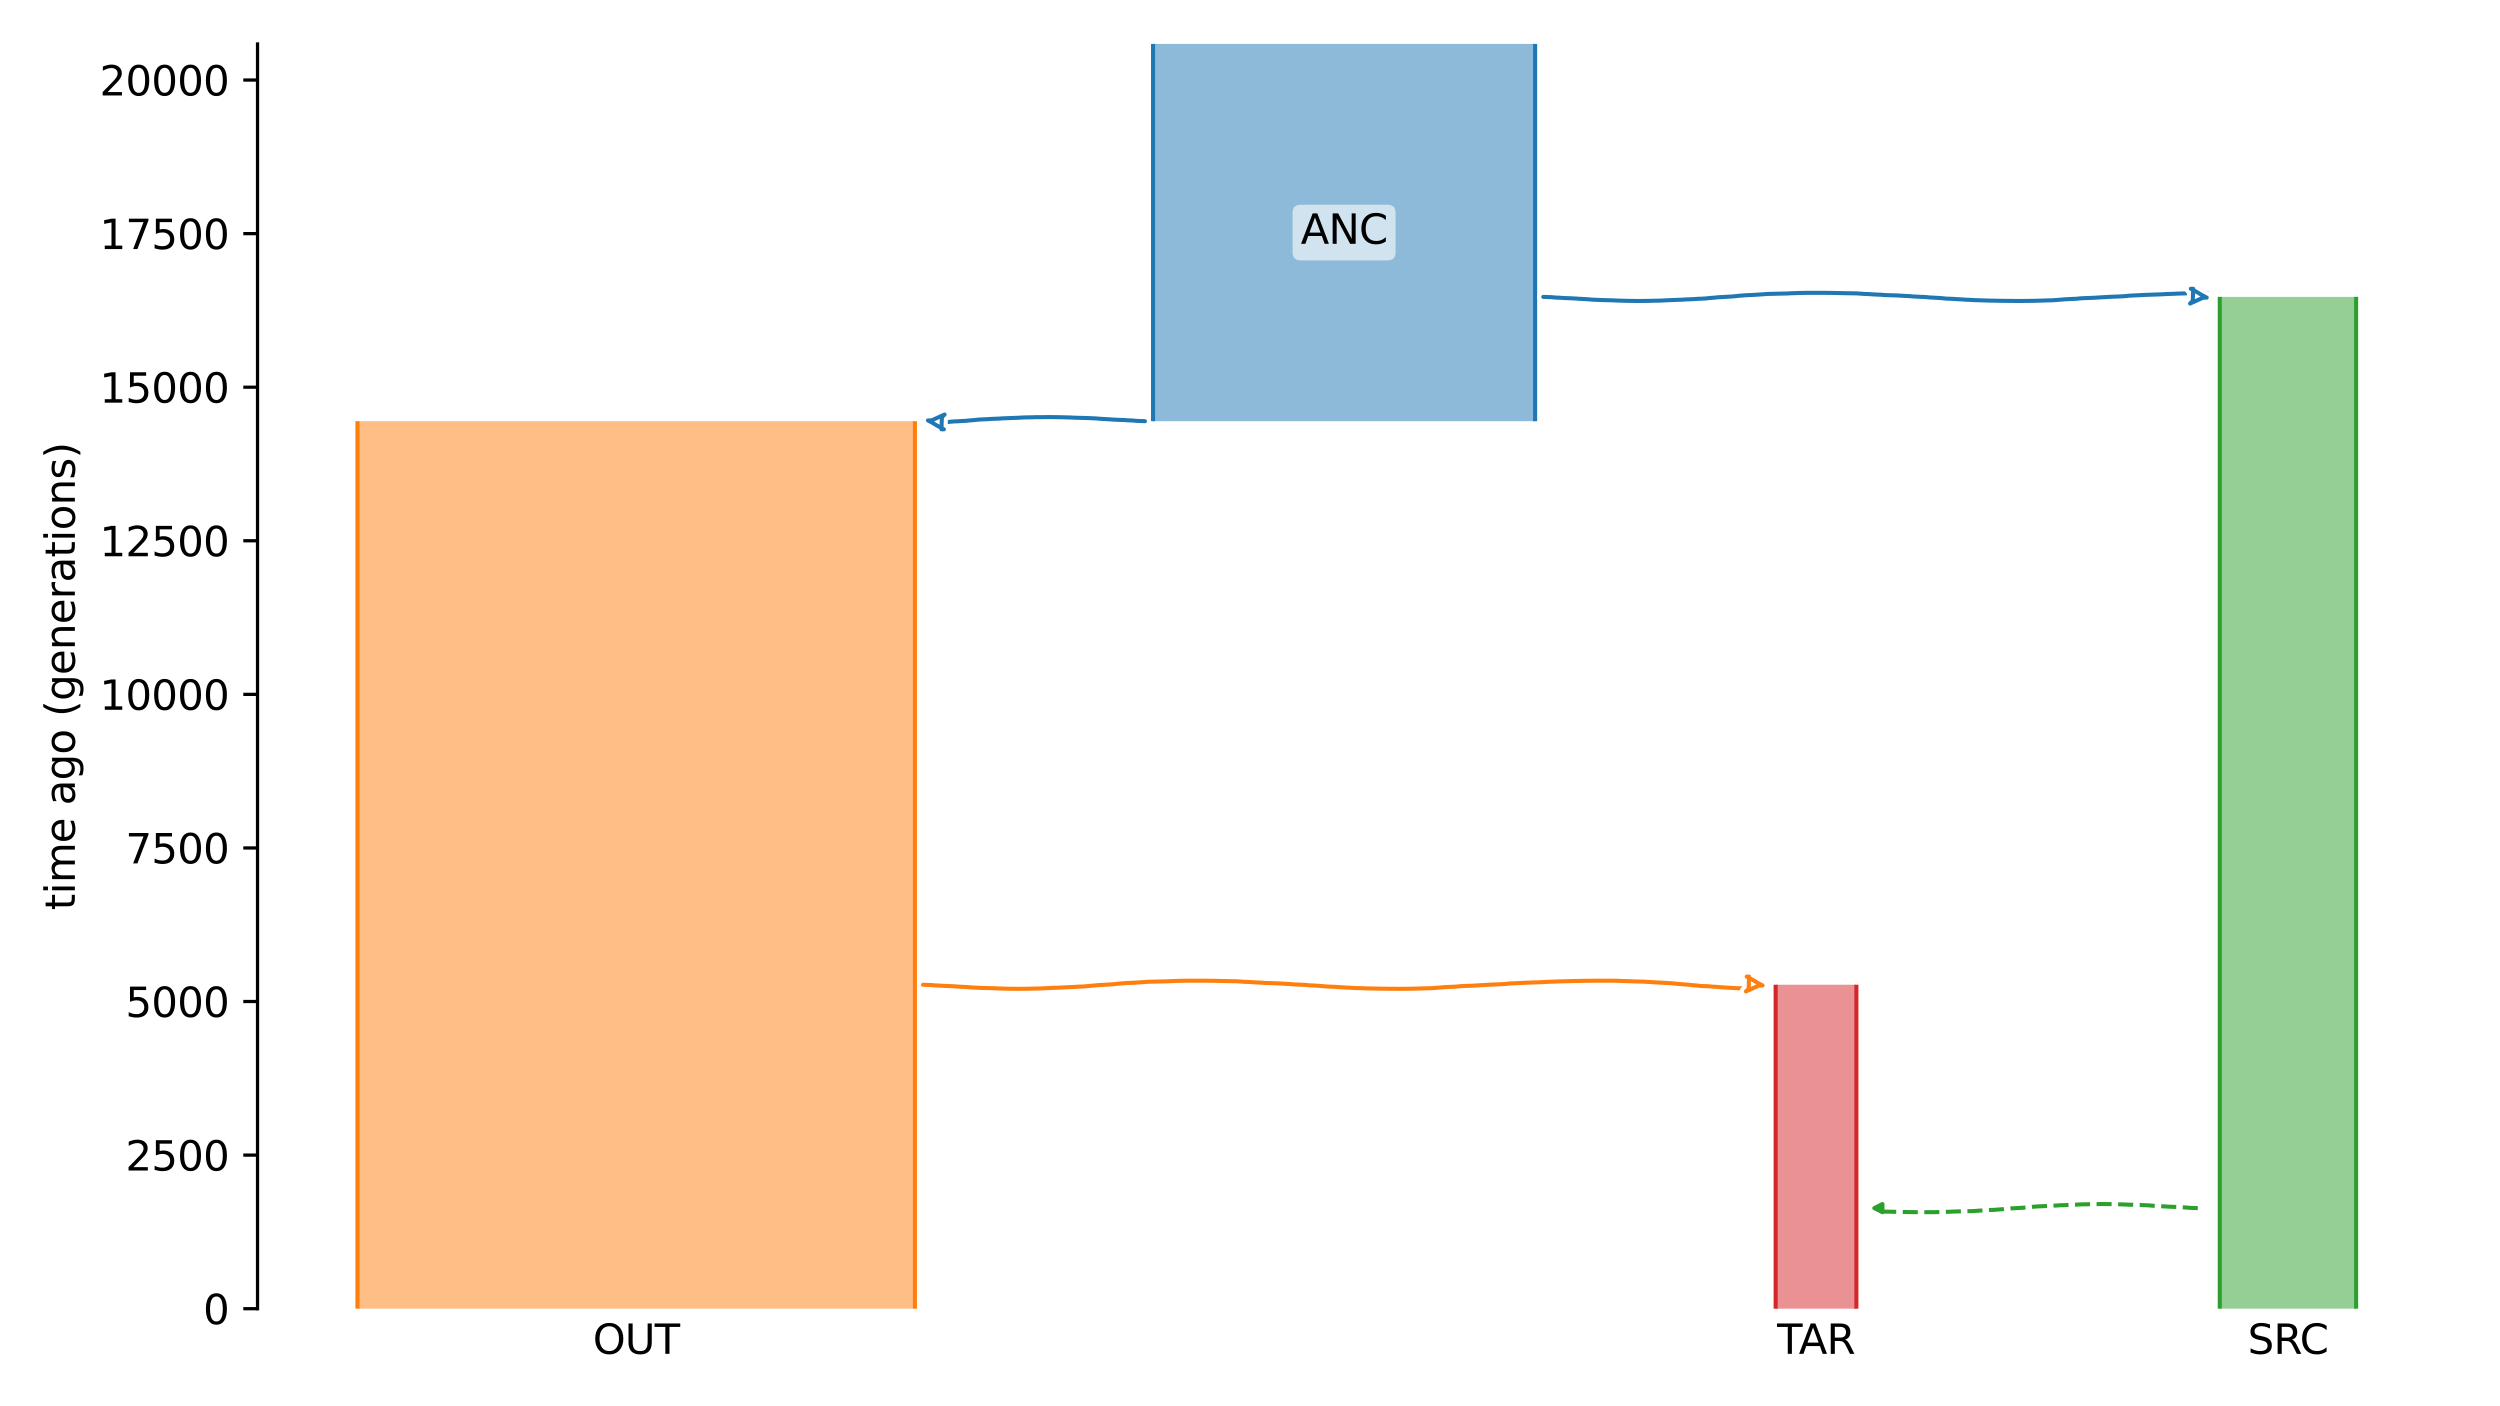 <?xml version="1.0" encoding="utf-8" standalone="no"?>
<!DOCTYPE svg PUBLIC "-//W3C//DTD SVG 1.1//EN"
  "http://www.w3.org/Graphics/SVG/1.1/DTD/svg11.dtd">
<svg xmlns:xlink="http://www.w3.org/1999/xlink" width="614.4pt" height="345.6pt" viewBox="0 0 614.4 345.6" xmlns="http://www.w3.org/2000/svg" version="1.1">
 <defs>
  <style type="text/css">*{stroke-linejoin: round; stroke-linecap: butt}</style>
 </defs>
 <g id="figure_1">
  <g id="patch_1">
   <path d="M 0 345.6 
L 614.4 345.6 
L 614.4 0 
L 0 0 
z
" style="fill: #ffffff"/>
  </g>
  <g id="axes_1">
   <g id="patch_2">
    <path d="M 63.291 321.622 
L 603.6 321.622 
L 603.6 10.8 
L 63.291 10.8 
z
" style="fill: #ffffff"/>
   </g>
   <path d="M 540.125 296.907 
L 539.125 296.876 
L 538.125 296.839 
L 537.125 296.741 
L 536.125 296.708 
L 535.125 296.635 
L 534.125 296.596 
L 533.125 296.561 
L 532.125 296.503 
L 531.125 296.433 
L 530.125 296.381 
L 529.125 296.322 
L 528.125 296.233 
L 527.125 296.187 
L 526.125 296.145 
L 525.125 296.114 
L 524.125 296.088 
L 523.125 296.067 
L 522.125 296.013 
L 521.125 295.985 
L 520.125 295.955 
L 519.125 295.93 
L 518.125 295.919 
L 517.125 295.908 
L 516.125 295.909 
L 515.125 295.918 
L 514.125 295.93 
L 513.125 295.961 
L 512.125 295.972 
L 511.125 296.002 
L 510.125 296.062 
L 509.125 296.099 
L 508.125 296.138 
L 507.125 296.181 
L 506.125 296.213 
L 505.125 296.281 
L 504.125 296.32 
L 503.125 296.363 
L 502.125 296.433 
L 501.125 296.47 
L 500.125 296.528 
L 499.125 296.639 
L 498.125 296.71 
L 497.125 296.823 
L 496.125 296.868 
L 495.125 296.93 
L 494.125 296.978 
L 493.125 297.059 
L 492.125 297.177 
L 491.125 297.248 
L 490.125 297.331 
L 489.125 297.364 
L 488.125 297.415 
L 487.125 297.484 
L 486.125 297.55 
L 485.125 297.627 
L 484.125 297.654 
L 483.125 297.681 
L 482.125 297.703 
L 481.125 297.723 
L 480.125 297.749 
L 479.125 297.799 
L 478.125 297.834 
L 477.125 297.87 
L 476.125 297.885 
L 475.125 297.901 
L 474.125 297.904 
L 473.125 297.907 
L 472.125 297.906 
L 471.125 297.904 
L 470.125 297.891 
L 469.125 297.883 
L 468.125 297.861 
L 467.125 297.838 
L 466.125 297.821 
L 465.125 297.803 
L 464.125 297.782 
L 463.125 297.766 
L 461.629 297.703 
" clip-path="url(#p45672bb318)" style="fill: none; stroke-dasharray: 3.7,1.6; stroke-dashoffset: 0; stroke: #2ca02c"/>
   <g id="patch_3">
    <path d="M 283.374 10.8 
L 283.374 103.507 
M 377.271 10.8 
L 377.271 103.507 
" clip-path="url(#p45672bb318)" style="fill: none; stroke: #ffffff; stroke-width: 3; stroke-linejoin: miter"/>
    <path d="M 283.374 10.8 
L 283.374 103.507 
M 377.271 10.8 
L 377.271 103.507 
" clip-path="url(#p45672bb318)" style="fill: none; stroke: #1f77b4; stroke-linejoin: miter"/>
    <g id="PolyCollection_1">
     <path d="M 377.271 10.8 
L 283.374 10.8 
L 283.374 103.507 
L 377.271 103.507 
L 377.271 103.507 
L 377.271 10.8 
z
" clip-path="url(#p45672bb318)" style="fill: #1f77b4; fill-opacity: 0.5"/>
    </g>
    <g id="patch_4">
     <path d="M 87.85 103.507 
L 87.85 321.622 
M 224.851 103.507 
L 224.851 321.622 
" clip-path="url(#p45672bb318)" style="fill: none; stroke: #ffffff; stroke-width: 3; stroke-linejoin: miter"/>
     <path d="M 87.85 103.507 
L 87.85 321.622 
M 224.851 103.507 
L 224.851 321.622 
" clip-path="url(#p45672bb318)" style="fill: none; stroke: #ff7f0e; stroke-linejoin: miter"/>
     <g id="PolyCollection_2">
      <path d="M 224.851 103.507 
L 87.85 103.507 
L 87.85 321.622 
L 224.851 321.622 
L 224.851 321.622 
L 224.851 103.507 
z
" clip-path="url(#p45672bb318)" style="fill: #ff7f0e; fill-opacity: 0.5"/>
     </g>
     <g id="patch_5">
      <path d="M 545.528 72.964 
L 545.528 321.622 
M 579.04 72.964 
L 579.04 321.622 
" clip-path="url(#p45672bb318)" style="fill: none; stroke: #ffffff; stroke-width: 3; stroke-linejoin: miter"/>
      <path d="M 545.528 72.964 
L 545.528 321.622 
M 579.04 72.964 
L 579.04 321.622 
" clip-path="url(#p45672bb318)" style="fill: none; stroke: #2ca02c; stroke-linejoin: miter"/>
      <g id="PolyCollection_3">
       <path d="M 579.04 72.964 
L 545.528 72.964 
L 545.528 321.622 
L 579.04 321.622 
L 579.04 321.622 
L 579.04 72.964 
z
" clip-path="url(#p45672bb318)" style="fill: #2ca02c; fill-opacity: 0.5"/>
      </g>
      <g id="patch_6">
       <path d="M 436.381 242.012 
L 436.381 321.622 
M 456.226 242.012 
L 456.226 321.622 
" clip-path="url(#p45672bb318)" style="fill: none; stroke: #ffffff; stroke-width: 3; stroke-linejoin: miter"/>
       <path d="M 436.381 242.012 
L 436.381 321.622 
M 456.226 242.012 
L 456.226 321.622 
" clip-path="url(#p45672bb318)" style="fill: none; stroke: #d62728; stroke-linejoin: miter"/>
       <g id="PolyCollection_4">
        <path d="M 456.226 242.012 
L 436.381 242.012 
L 436.381 321.622 
L 456.226 321.622 
L 456.226 321.622 
L 456.226 242.012 
z
" clip-path="url(#p45672bb318)" style="fill: #d62728; fill-opacity: 0.5"/>
       </g>
       <g id="matplotlib.axis_1">
        <g id="xtick_1">
         <g id="line2d_1"/>
         <g id="text_1">
          <!-- OUT -->
          <g transform="translate(145.701 332.72) scale(0.1 -0.1)">
           <defs>
            <path id="DejaVuSans-4f" d="M 2522 4238 
Q 1834 4238 1429 3725 
Q 1025 3213 1025 2328 
Q 1025 1447 1429 934 
Q 1834 422 2522 422 
Q 3209 422 3611 934 
Q 4013 1447 4013 2328 
Q 4013 3213 3611 3725 
Q 3209 4238 2522 4238 
z
M 2522 4750 
Q 3503 4750 4090 4092 
Q 4678 3434 4678 2328 
Q 4678 1225 4090 567 
Q 3503 -91 2522 -91 
Q 1538 -91 948 565 
Q 359 1222 359 2328 
Q 359 3434 948 4092 
Q 1538 4750 2522 4750 
z
" transform="scale(0.016)"/>
            <path id="DejaVuSans-55" d="M 556 4666 
L 1191 4666 
L 1191 1831 
Q 1191 1081 1462 751 
Q 1734 422 2344 422 
Q 2950 422 3222 751 
Q 3494 1081 3494 1831 
L 3494 4666 
L 4128 4666 
L 4128 1753 
Q 4128 841 3676 375 
Q 3225 -91 2344 -91 
Q 1459 -91 1007 375 
Q 556 841 556 1753 
L 556 4666 
z
" transform="scale(0.016)"/>
            <path id="DejaVuSans-54" d="M -19 4666 
L 3928 4666 
L 3928 4134 
L 2272 4134 
L 2272 0 
L 1638 0 
L 1638 4134 
L -19 4134 
L -19 4666 
z
" transform="scale(0.016)"/>
           </defs>
           <use xlink:href="#DejaVuSans-4f"/>
           <use xlink:href="#DejaVuSans-55" x="78.711"/>
           <use xlink:href="#DejaVuSans-54" x="151.904"/>
          </g>
         </g>
        </g>
        <g id="xtick_2">
         <g id="line2d_2"/>
         <g id="text_2">
          <!-- SRC -->
          <g transform="translate(552.395 332.72) scale(0.1 -0.1)">
           <defs>
            <path id="DejaVuSans-53" d="M 3425 4513 
L 3425 3897 
Q 3066 4069 2747 4153 
Q 2428 4238 2131 4238 
Q 1616 4238 1336 4038 
Q 1056 3838 1056 3469 
Q 1056 3159 1242 3001 
Q 1428 2844 1947 2747 
L 2328 2669 
Q 3034 2534 3370 2195 
Q 3706 1856 3706 1288 
Q 3706 609 3251 259 
Q 2797 -91 1919 -91 
Q 1588 -91 1214 -16 
Q 841 59 441 206 
L 441 856 
Q 825 641 1194 531 
Q 1563 422 1919 422 
Q 2459 422 2753 634 
Q 3047 847 3047 1241 
Q 3047 1584 2836 1778 
Q 2625 1972 2144 2069 
L 1759 2144 
Q 1053 2284 737 2584 
Q 422 2884 422 3419 
Q 422 4038 858 4394 
Q 1294 4750 2059 4750 
Q 2388 4750 2728 4690 
Q 3069 4631 3425 4513 
z
" transform="scale(0.016)"/>
            <path id="DejaVuSans-52" d="M 2841 2188 
Q 3044 2119 3236 1894 
Q 3428 1669 3622 1275 
L 4263 0 
L 3584 0 
L 2988 1197 
Q 2756 1666 2539 1819 
Q 2322 1972 1947 1972 
L 1259 1972 
L 1259 0 
L 628 0 
L 628 4666 
L 2053 4666 
Q 2853 4666 3247 4331 
Q 3641 3997 3641 3322 
Q 3641 2881 3436 2590 
Q 3231 2300 2841 2188 
z
M 1259 4147 
L 1259 2491 
L 2053 2491 
Q 2509 2491 2742 2702 
Q 2975 2913 2975 3322 
Q 2975 3731 2742 3939 
Q 2509 4147 2053 4147 
L 1259 4147 
z
" transform="scale(0.016)"/>
            <path id="DejaVuSans-43" d="M 4122 4306 
L 4122 3641 
Q 3803 3938 3442 4084 
Q 3081 4231 2675 4231 
Q 1875 4231 1450 3742 
Q 1025 3253 1025 2328 
Q 1025 1406 1450 917 
Q 1875 428 2675 428 
Q 3081 428 3442 575 
Q 3803 722 4122 1019 
L 4122 359 
Q 3791 134 3420 21 
Q 3050 -91 2638 -91 
Q 1578 -91 968 557 
Q 359 1206 359 2328 
Q 359 3453 968 4101 
Q 1578 4750 2638 4750 
Q 3056 4750 3426 4639 
Q 3797 4528 4122 4306 
z
" transform="scale(0.016)"/>
           </defs>
           <use xlink:href="#DejaVuSans-53"/>
           <use xlink:href="#DejaVuSans-52" x="63.477"/>
           <use xlink:href="#DejaVuSans-43" x="127.959"/>
          </g>
         </g>
        </g>
        <g id="xtick_3">
         <g id="line2d_3"/>
         <g id="text_3">
          <!-- TAR -->
          <g transform="translate(436.742 332.72) scale(0.1 -0.1)">
           <defs>
            <path id="DejaVuSans-41" d="M 2188 4044 
L 1331 1722 
L 3047 1722 
L 2188 4044 
z
M 1831 4666 
L 2547 4666 
L 4325 0 
L 3669 0 
L 3244 1197 
L 1141 1197 
L 716 0 
L 50 0 
L 1831 4666 
z
" transform="scale(0.016)"/>
           </defs>
           <use xlink:href="#DejaVuSans-54"/>
           <use xlink:href="#DejaVuSans-41" x="53.334"/>
           <use xlink:href="#DejaVuSans-52" x="121.742"/>
          </g>
         </g>
        </g>
       </g>
       <g id="matplotlib.axis_2">
        <g id="ytick_1">
         <g id="line2d_4">
          <defs>
           <path id="mae2c2dba14" d="M 0 0 
L -3.5 0 
" style="stroke: #000000; stroke-width: 0.8"/>
          </defs>
          <g>
           <use xlink:href="#mae2c2dba14" x="63.291" y="321.622" style="stroke: #000000; stroke-width: 0.8"/>
          </g>
         </g>
         <g id="text_4">
          <!-- 0 -->
          <g transform="translate(49.928 325.421) scale(0.1 -0.1)">
           <defs>
            <path id="DejaVuSans-30" d="M 2034 4250 
Q 1547 4250 1301 3770 
Q 1056 3291 1056 2328 
Q 1056 1369 1301 889 
Q 1547 409 2034 409 
Q 2525 409 2770 889 
Q 3016 1369 3016 2328 
Q 3016 3291 2770 3770 
Q 2525 4250 2034 4250 
z
M 2034 4750 
Q 2819 4750 3233 4129 
Q 3647 3509 3647 2328 
Q 3647 1150 3233 529 
Q 2819 -91 2034 -91 
Q 1250 -91 836 529 
Q 422 1150 422 2328 
Q 422 3509 836 4129 
Q 1250 4750 2034 4750 
z
" transform="scale(0.016)"/>
           </defs>
           <use xlink:href="#DejaVuSans-30"/>
          </g>
         </g>
        </g>
        <g id="ytick_2">
         <g id="line2d_5">
          <g>
           <use xlink:href="#mae2c2dba14" x="63.291" y="283.878" style="stroke: #000000; stroke-width: 0.8"/>
          </g>
         </g>
         <g id="text_5">
          <!-- 2500 -->
          <g transform="translate(30.841 287.677) scale(0.1 -0.1)">
           <defs>
            <path id="DejaVuSans-32" d="M 1228 531 
L 3431 531 
L 3431 0 
L 469 0 
L 469 531 
Q 828 903 1448 1529 
Q 2069 2156 2228 2338 
Q 2531 2678 2651 2914 
Q 2772 3150 2772 3378 
Q 2772 3750 2511 3984 
Q 2250 4219 1831 4219 
Q 1534 4219 1204 4116 
Q 875 4013 500 3803 
L 500 4441 
Q 881 4594 1212 4672 
Q 1544 4750 1819 4750 
Q 2544 4750 2975 4387 
Q 3406 4025 3406 3419 
Q 3406 3131 3298 2873 
Q 3191 2616 2906 2266 
Q 2828 2175 2409 1742 
Q 1991 1309 1228 531 
z
" transform="scale(0.016)"/>
            <path id="DejaVuSans-35" d="M 691 4666 
L 3169 4666 
L 3169 4134 
L 1269 4134 
L 1269 2991 
Q 1406 3038 1543 3061 
Q 1681 3084 1819 3084 
Q 2600 3084 3056 2656 
Q 3513 2228 3513 1497 
Q 3513 744 3044 326 
Q 2575 -91 1722 -91 
Q 1428 -91 1123 -41 
Q 819 9 494 109 
L 494 744 
Q 775 591 1075 516 
Q 1375 441 1709 441 
Q 2250 441 2565 725 
Q 2881 1009 2881 1497 
Q 2881 1984 2565 2268 
Q 2250 2553 1709 2553 
Q 1456 2553 1204 2497 
Q 953 2441 691 2322 
L 691 4666 
z
" transform="scale(0.016)"/>
           </defs>
           <use xlink:href="#DejaVuSans-32"/>
           <use xlink:href="#DejaVuSans-35" x="63.623"/>
           <use xlink:href="#DejaVuSans-30" x="127.246"/>
           <use xlink:href="#DejaVuSans-30" x="190.869"/>
          </g>
         </g>
        </g>
        <g id="ytick_3">
         <g id="line2d_6">
          <g>
           <use xlink:href="#mae2c2dba14" x="63.291" y="246.134" style="stroke: #000000; stroke-width: 0.8"/>
          </g>
         </g>
         <g id="text_6">
          <!-- 5000 -->
          <g transform="translate(30.841 249.933) scale(0.1 -0.1)">
           <use xlink:href="#DejaVuSans-35"/>
           <use xlink:href="#DejaVuSans-30" x="63.623"/>
           <use xlink:href="#DejaVuSans-30" x="127.246"/>
           <use xlink:href="#DejaVuSans-30" x="190.869"/>
          </g>
         </g>
        </g>
        <g id="ytick_4">
         <g id="line2d_7">
          <g>
           <use xlink:href="#mae2c2dba14" x="63.291" y="208.39" style="stroke: #000000; stroke-width: 0.8"/>
          </g>
         </g>
         <g id="text_7">
          <!-- 7500 -->
          <g transform="translate(30.841 212.189) scale(0.1 -0.1)">
           <defs>
            <path id="DejaVuSans-37" d="M 525 4666 
L 3525 4666 
L 3525 4397 
L 1831 0 
L 1172 0 
L 2766 4134 
L 525 4134 
L 525 4666 
z
" transform="scale(0.016)"/>
           </defs>
           <use xlink:href="#DejaVuSans-37"/>
           <use xlink:href="#DejaVuSans-35" x="63.623"/>
           <use xlink:href="#DejaVuSans-30" x="127.246"/>
           <use xlink:href="#DejaVuSans-30" x="190.869"/>
          </g>
         </g>
        </g>
        <g id="ytick_5">
         <g id="line2d_8">
          <g>
           <use xlink:href="#mae2c2dba14" x="63.291" y="170.646" style="stroke: #000000; stroke-width: 0.8"/>
          </g>
         </g>
         <g id="text_8">
          <!-- 10000 -->
          <g transform="translate(24.478 174.445) scale(0.1 -0.1)">
           <defs>
            <path id="DejaVuSans-31" d="M 794 531 
L 1825 531 
L 1825 4091 
L 703 3866 
L 703 4441 
L 1819 4666 
L 2450 4666 
L 2450 531 
L 3481 531 
L 3481 0 
L 794 0 
L 794 531 
z
" transform="scale(0.016)"/>
           </defs>
           <use xlink:href="#DejaVuSans-31"/>
           <use xlink:href="#DejaVuSans-30" x="63.623"/>
           <use xlink:href="#DejaVuSans-30" x="127.246"/>
           <use xlink:href="#DejaVuSans-30" x="190.869"/>
           <use xlink:href="#DejaVuSans-30" x="254.492"/>
          </g>
         </g>
        </g>
        <g id="ytick_6">
         <g id="line2d_9">
          <g>
           <use xlink:href="#mae2c2dba14" x="63.291" y="132.902" style="stroke: #000000; stroke-width: 0.8"/>
          </g>
         </g>
         <g id="text_9">
          <!-- 12500 -->
          <g transform="translate(24.478 136.701) scale(0.1 -0.1)">
           <use xlink:href="#DejaVuSans-31"/>
           <use xlink:href="#DejaVuSans-32" x="63.623"/>
           <use xlink:href="#DejaVuSans-35" x="127.246"/>
           <use xlink:href="#DejaVuSans-30" x="190.869"/>
           <use xlink:href="#DejaVuSans-30" x="254.492"/>
          </g>
         </g>
        </g>
        <g id="ytick_7">
         <g id="line2d_10">
          <g>
           <use xlink:href="#mae2c2dba14" x="63.291" y="95.158" style="stroke: #000000; stroke-width: 0.8"/>
          </g>
         </g>
         <g id="text_10">
          <!-- 15000 -->
          <g transform="translate(24.478 98.957) scale(0.1 -0.1)">
           <use xlink:href="#DejaVuSans-31"/>
           <use xlink:href="#DejaVuSans-35" x="63.623"/>
           <use xlink:href="#DejaVuSans-30" x="127.246"/>
           <use xlink:href="#DejaVuSans-30" x="190.869"/>
           <use xlink:href="#DejaVuSans-30" x="254.492"/>
          </g>
         </g>
        </g>
        <g id="ytick_8">
         <g id="line2d_11">
          <g>
           <use xlink:href="#mae2c2dba14" x="63.291" y="57.414" style="stroke: #000000; stroke-width: 0.8"/>
          </g>
         </g>
         <g id="text_11">
          <!-- 17500 -->
          <g transform="translate(24.478 61.213) scale(0.1 -0.1)">
           <use xlink:href="#DejaVuSans-31"/>
           <use xlink:href="#DejaVuSans-37" x="63.623"/>
           <use xlink:href="#DejaVuSans-35" x="127.246"/>
           <use xlink:href="#DejaVuSans-30" x="190.869"/>
           <use xlink:href="#DejaVuSans-30" x="254.492"/>
          </g>
         </g>
        </g>
        <g id="ytick_9">
         <g id="line2d_12">
          <g>
           <use xlink:href="#mae2c2dba14" x="63.291" y="19.67" style="stroke: #000000; stroke-width: 0.8"/>
          </g>
         </g>
         <g id="text_12">
          <!-- 20000 -->
          <g transform="translate(24.478 23.469) scale(0.1 -0.1)">
           <use xlink:href="#DejaVuSans-32"/>
           <use xlink:href="#DejaVuSans-30" x="63.623"/>
           <use xlink:href="#DejaVuSans-30" x="127.246"/>
           <use xlink:href="#DejaVuSans-30" x="190.869"/>
           <use xlink:href="#DejaVuSans-30" x="254.492"/>
          </g>
         </g>
        </g>
        <g id="text_13">
         <!-- time ago (generations) -->
         <g transform="translate(18.398 223.682) rotate(-90) scale(0.1 -0.1)">
          <defs>
           <path id="DejaVuSans-74" d="M 1172 4494 
L 1172 3500 
L 2356 3500 
L 2356 3053 
L 1172 3053 
L 1172 1153 
Q 1172 725 1289 603 
Q 1406 481 1766 481 
L 2356 481 
L 2356 0 
L 1766 0 
Q 1100 0 847 248 
Q 594 497 594 1153 
L 594 3053 
L 172 3053 
L 172 3500 
L 594 3500 
L 594 4494 
L 1172 4494 
z
" transform="scale(0.016)"/>
           <path id="DejaVuSans-69" d="M 603 3500 
L 1178 3500 
L 1178 0 
L 603 0 
L 603 3500 
z
M 603 4863 
L 1178 4863 
L 1178 4134 
L 603 4134 
L 603 4863 
z
" transform="scale(0.016)"/>
           <path id="DejaVuSans-6d" d="M 3328 2828 
Q 3544 3216 3844 3400 
Q 4144 3584 4550 3584 
Q 5097 3584 5394 3201 
Q 5691 2819 5691 2113 
L 5691 0 
L 5113 0 
L 5113 2094 
Q 5113 2597 4934 2840 
Q 4756 3084 4391 3084 
Q 3944 3084 3684 2787 
Q 3425 2491 3425 1978 
L 3425 0 
L 2847 0 
L 2847 2094 
Q 2847 2600 2669 2842 
Q 2491 3084 2119 3084 
Q 1678 3084 1418 2786 
Q 1159 2488 1159 1978 
L 1159 0 
L 581 0 
L 581 3500 
L 1159 3500 
L 1159 2956 
Q 1356 3278 1631 3431 
Q 1906 3584 2284 3584 
Q 2666 3584 2933 3390 
Q 3200 3197 3328 2828 
z
" transform="scale(0.016)"/>
           <path id="DejaVuSans-65" d="M 3597 1894 
L 3597 1613 
L 953 1613 
Q 991 1019 1311 708 
Q 1631 397 2203 397 
Q 2534 397 2845 478 
Q 3156 559 3463 722 
L 3463 178 
Q 3153 47 2828 -22 
Q 2503 -91 2169 -91 
Q 1331 -91 842 396 
Q 353 884 353 1716 
Q 353 2575 817 3079 
Q 1281 3584 2069 3584 
Q 2775 3584 3186 3129 
Q 3597 2675 3597 1894 
z
M 3022 2063 
Q 3016 2534 2758 2815 
Q 2500 3097 2075 3097 
Q 1594 3097 1305 2825 
Q 1016 2553 972 2059 
L 3022 2063 
z
" transform="scale(0.016)"/>
           <path id="DejaVuSans-20" transform="scale(0.016)"/>
           <path id="DejaVuSans-61" d="M 2194 1759 
Q 1497 1759 1228 1600 
Q 959 1441 959 1056 
Q 959 750 1161 570 
Q 1363 391 1709 391 
Q 2188 391 2477 730 
Q 2766 1069 2766 1631 
L 2766 1759 
L 2194 1759 
z
M 3341 1997 
L 3341 0 
L 2766 0 
L 2766 531 
Q 2569 213 2275 61 
Q 1981 -91 1556 -91 
Q 1019 -91 701 211 
Q 384 513 384 1019 
Q 384 1609 779 1909 
Q 1175 2209 1959 2209 
L 2766 2209 
L 2766 2266 
Q 2766 2663 2505 2880 
Q 2244 3097 1772 3097 
Q 1472 3097 1187 3025 
Q 903 2953 641 2809 
L 641 3341 
Q 956 3463 1253 3523 
Q 1550 3584 1831 3584 
Q 2591 3584 2966 3190 
Q 3341 2797 3341 1997 
z
" transform="scale(0.016)"/>
           <path id="DejaVuSans-67" d="M 2906 1791 
Q 2906 2416 2648 2759 
Q 2391 3103 1925 3103 
Q 1463 3103 1205 2759 
Q 947 2416 947 1791 
Q 947 1169 1205 825 
Q 1463 481 1925 481 
Q 2391 481 2648 825 
Q 2906 1169 2906 1791 
z
M 3481 434 
Q 3481 -459 3084 -895 
Q 2688 -1331 1869 -1331 
Q 1566 -1331 1297 -1286 
Q 1028 -1241 775 -1147 
L 775 -588 
Q 1028 -725 1275 -790 
Q 1522 -856 1778 -856 
Q 2344 -856 2625 -561 
Q 2906 -266 2906 331 
L 2906 616 
Q 2728 306 2450 153 
Q 2172 0 1784 0 
Q 1141 0 747 490 
Q 353 981 353 1791 
Q 353 2603 747 3093 
Q 1141 3584 1784 3584 
Q 2172 3584 2450 3431 
Q 2728 3278 2906 2969 
L 2906 3500 
L 3481 3500 
L 3481 434 
z
" transform="scale(0.016)"/>
           <path id="DejaVuSans-6f" d="M 1959 3097 
Q 1497 3097 1228 2736 
Q 959 2375 959 1747 
Q 959 1119 1226 758 
Q 1494 397 1959 397 
Q 2419 397 2687 759 
Q 2956 1122 2956 1747 
Q 2956 2369 2687 2733 
Q 2419 3097 1959 3097 
z
M 1959 3584 
Q 2709 3584 3137 3096 
Q 3566 2609 3566 1747 
Q 3566 888 3137 398 
Q 2709 -91 1959 -91 
Q 1206 -91 779 398 
Q 353 888 353 1747 
Q 353 2609 779 3096 
Q 1206 3584 1959 3584 
z
" transform="scale(0.016)"/>
           <path id="DejaVuSans-28" d="M 1984 4856 
Q 1566 4138 1362 3434 
Q 1159 2731 1159 2009 
Q 1159 1288 1364 580 
Q 1569 -128 1984 -844 
L 1484 -844 
Q 1016 -109 783 600 
Q 550 1309 550 2009 
Q 550 2706 781 3412 
Q 1013 4119 1484 4856 
L 1984 4856 
z
" transform="scale(0.016)"/>
           <path id="DejaVuSans-6e" d="M 3513 2113 
L 3513 0 
L 2938 0 
L 2938 2094 
Q 2938 2591 2744 2837 
Q 2550 3084 2163 3084 
Q 1697 3084 1428 2787 
Q 1159 2491 1159 1978 
L 1159 0 
L 581 0 
L 581 3500 
L 1159 3500 
L 1159 2956 
Q 1366 3272 1645 3428 
Q 1925 3584 2291 3584 
Q 2894 3584 3203 3211 
Q 3513 2838 3513 2113 
z
" transform="scale(0.016)"/>
           <path id="DejaVuSans-72" d="M 2631 2963 
Q 2534 3019 2420 3045 
Q 2306 3072 2169 3072 
Q 1681 3072 1420 2755 
Q 1159 2438 1159 1844 
L 1159 0 
L 581 0 
L 581 3500 
L 1159 3500 
L 1159 2956 
Q 1341 3275 1631 3429 
Q 1922 3584 2338 3584 
Q 2397 3584 2469 3576 
Q 2541 3569 2628 3553 
L 2631 2963 
z
" transform="scale(0.016)"/>
           <path id="DejaVuSans-73" d="M 2834 3397 
L 2834 2853 
Q 2591 2978 2328 3040 
Q 2066 3103 1784 3103 
Q 1356 3103 1142 2972 
Q 928 2841 928 2578 
Q 928 2378 1081 2264 
Q 1234 2150 1697 2047 
L 1894 2003 
Q 2506 1872 2764 1633 
Q 3022 1394 3022 966 
Q 3022 478 2636 193 
Q 2250 -91 1575 -91 
Q 1294 -91 989 -36 
Q 684 19 347 128 
L 347 722 
Q 666 556 975 473 
Q 1284 391 1588 391 
Q 1994 391 2212 530 
Q 2431 669 2431 922 
Q 2431 1156 2273 1281 
Q 2116 1406 1581 1522 
L 1381 1569 
Q 847 1681 609 1914 
Q 372 2147 372 2553 
Q 372 3047 722 3315 
Q 1072 3584 1716 3584 
Q 2034 3584 2315 3537 
Q 2597 3491 2834 3397 
z
" transform="scale(0.016)"/>
           <path id="DejaVuSans-29" d="M 513 4856 
L 1013 4856 
Q 1481 4119 1714 3412 
Q 1947 2706 1947 2009 
Q 1947 1309 1714 600 
Q 1481 -109 1013 -844 
L 513 -844 
Q 928 -128 1133 580 
Q 1338 1288 1338 2009 
Q 1338 2731 1133 3434 
Q 928 4138 513 4856 
z
" transform="scale(0.016)"/>
          </defs>
          <use xlink:href="#DejaVuSans-74"/>
          <use xlink:href="#DejaVuSans-69" x="39.209"/>
          <use xlink:href="#DejaVuSans-6d" x="66.992"/>
          <use xlink:href="#DejaVuSans-65" x="164.404"/>
          <use xlink:href="#DejaVuSans-20" x="225.928"/>
          <use xlink:href="#DejaVuSans-61" x="257.715"/>
          <use xlink:href="#DejaVuSans-67" x="318.994"/>
          <use xlink:href="#DejaVuSans-6f" x="382.471"/>
          <use xlink:href="#DejaVuSans-20" x="443.652"/>
          <use xlink:href="#DejaVuSans-28" x="475.439"/>
          <use xlink:href="#DejaVuSans-67" x="514.453"/>
          <use xlink:href="#DejaVuSans-65" x="577.93"/>
          <use xlink:href="#DejaVuSans-6e" x="639.453"/>
          <use xlink:href="#DejaVuSans-65" x="702.832"/>
          <use xlink:href="#DejaVuSans-72" x="764.355"/>
          <use xlink:href="#DejaVuSans-61" x="805.469"/>
          <use xlink:href="#DejaVuSans-74" x="866.748"/>
          <use xlink:href="#DejaVuSans-69" x="905.957"/>
          <use xlink:href="#DejaVuSans-6f" x="933.74"/>
          <use xlink:href="#DejaVuSans-6e" x="994.922"/>
          <use xlink:href="#DejaVuSans-73" x="1058.301"/>
          <use xlink:href="#DejaVuSans-29" x="1110.4"/>
         </g>
        </g>
       </g>
       <g id="patch_7">
        <path d="M 281.377 103.507 
L 280.377 103.475 
L 279.377 103.438 
L 278.377 103.341 
L 277.377 103.308 
L 276.377 103.235 
L 275.377 103.196 
L 274.377 103.161 
L 273.377 103.103 
L 272.377 103.033 
L 271.377 102.981 
L 270.377 102.921 
L 269.377 102.833 
L 268.377 102.787 
L 267.377 102.745 
L 266.377 102.714 
L 265.377 102.688 
L 264.377 102.667 
L 263.377 102.613 
L 262.377 102.585 
L 261.377 102.555 
L 260.377 102.53 
L 259.377 102.518 
L 258.377 102.508 
L 257.377 102.508 
L 256.377 102.518 
L 254.392 102.53 
L 253.392 102.561 
L 252.392 102.572 
L 251.392 102.602 
L 250.392 102.662 
L 249.392 102.699 
L 248.392 102.738 
L 247.392 102.78 
L 246.392 102.813 
L 245.392 102.881 
L 244.392 102.92 
L 243.392 102.962 
L 242.392 103.033 
L 241.392 103.069 
L 240.392 103.128 
L 239.392 103.239 
L 238.392 103.309 
L 237.392 103.422 
L 236.392 103.468 
L 235.392 103.529 
L 234.392 103.578 
L 233.392 103.659 
L 232.392 103.777 
L 231.392 103.847 
L 230.392 103.931 
L 229.392 103.964 
L 227.966 104.015 
" clip-path="url(#p45672bb318)" style="fill: none; stroke: #ffffff; stroke-width: 3; stroke-linecap: round"/>
        <path d="M 281.377 103.507 
L 280.377 103.475 
L 279.377 103.438 
L 278.377 103.341 
L 277.377 103.308 
L 276.377 103.235 
L 275.377 103.196 
L 274.377 103.161 
L 273.377 103.103 
L 272.377 103.033 
L 271.377 102.981 
L 270.377 102.921 
L 269.377 102.833 
L 268.377 102.787 
L 267.377 102.745 
L 266.377 102.714 
L 265.377 102.688 
L 264.377 102.667 
L 263.377 102.613 
L 262.377 102.585 
L 261.377 102.555 
L 260.377 102.53 
L 259.377 102.518 
L 258.377 102.508 
L 257.377 102.508 
L 256.377 102.518 
L 254.392 102.53 
L 253.392 102.561 
L 252.392 102.572 
L 251.392 102.602 
L 250.392 102.662 
L 249.392 102.699 
L 248.392 102.738 
L 247.392 102.78 
L 246.392 102.813 
L 245.392 102.881 
L 244.392 102.92 
L 243.392 102.962 
L 242.392 103.033 
L 241.392 103.069 
L 240.392 103.128 
L 239.392 103.239 
L 238.392 103.309 
L 237.392 103.422 
L 236.392 103.468 
L 235.392 103.529 
L 234.392 103.578 
L 233.392 103.659 
L 232.392 103.777 
L 231.392 103.847 
L 230.392 103.931 
L 229.392 103.964 
L 227.966 104.015 
" clip-path="url(#p45672bb318)" style="fill: none; stroke: #1f77b4; stroke-linecap: round"/>
        <path d="M 231.966 105.507 
L 231.086 105.031 
L 230.208 104.551 
L 229.357 104.017 
L 228.055 103.329 
L 228.983 103.303 
L 229.894 102.89 
L 230.805 102.475 
L 232.147 101.868 
L 231.492 102.507 
L 231.44 103.507 
L 231.381 105.507 
z
" clip-path="url(#p45672bb318)" style="fill: #ffffff; stroke: #ffffff; stroke-width: 3; stroke-linecap: round"/>
        <path d="M 231.966 105.507 
L 231.086 105.031 
L 230.208 104.551 
L 229.357 104.017 
L 228.055 103.329 
L 228.983 103.303 
L 229.894 102.89 
L 230.805 102.475 
L 232.147 101.868 
L 231.492 102.507 
L 231.44 103.507 
L 231.381 105.507 
z
" clip-path="url(#p45672bb318)" style="fill: #ffffff; stroke: #1f77b4; stroke-linecap: round"/>
        <g id="patch_8">
         <path d="M 379.271 72.964 
L 380.271 72.996 
L 381.271 73.033 
L 382.271 73.13 
L 383.271 73.163 
L 384.271 73.237 
L 385.271 73.275 
L 386.271 73.311 
L 387.271 73.368 
L 388.271 73.439 
L 389.271 73.491 
L 390.271 73.55 
L 391.271 73.638 
L 392.271 73.684 
L 393.271 73.727 
L 394.271 73.757 
L 395.271 73.783 
L 396.271 73.804 
L 397.271 73.859 
L 398.271 73.887 
L 399.271 73.916 
L 400.271 73.942 
L 401.271 73.953 
L 402.271 73.963 
L 403.271 73.963 
L 404.271 73.953 
L 405.271 73.942 
L 406.271 73.911 
L 407.271 73.899 
L 408.271 73.869 
L 409.271 73.81 
L 410.271 73.772 
L 411.271 73.733 
L 412.271 73.691 
L 413.271 73.658 
L 414.271 73.591 
L 415.271 73.551 
L 416.271 73.509 
L 417.271 73.438 
L 418.271 73.402 
L 419.271 73.343 
L 420.271 73.232 
L 421.271 73.162 
L 422.271 73.049 
L 423.271 73.003 
L 424.271 72.942 
L 425.271 72.893 
L 426.271 72.813 
L 427.271 72.694 
L 428.271 72.624 
L 429.271 72.541 
L 430.271 72.507 
L 431.271 72.456 
L 432.271 72.388 
L 433.271 72.322 
L 434.271 72.245 
L 435.271 72.217 
L 436.271 72.191 
L 437.271 72.168 
L 438.271 72.149 
L 439.271 72.122 
L 440.271 72.072 
L 441.271 72.037 
L 442.271 72.002 
L 443.271 71.986 
L 444.271 71.97 
L 445.271 71.967 
L 446.271 71.965 
L 447.271 71.965 
L 448.271 71.967 
L 449.271 71.98 
L 450.271 71.989 
L 451.271 72.01 
L 452.271 72.033 
L 453.271 72.05 
L 454.271 72.069 
L 455.271 72.089 
L 456.271 72.106 
L 457.271 72.169 
L 458.271 72.244 
L 459.271 72.277 
L 460.271 72.344 
L 461.271 72.398 
L 462.271 72.432 
L 463.271 72.522 
L 464.271 72.551 
L 465.271 72.582 
L 466.271 72.613 
L 467.271 72.668 
L 468.271 72.733 
L 469.271 72.771 
L 470.271 72.867 
L 471.271 72.916 
L 472.271 72.96 
L 473.271 73 
L 474.271 73.108 
L 475.271 73.15 
L 476.271 73.212 
L 477.271 73.282 
L 478.271 73.387 
L 479.271 73.424 
L 480.271 73.47 
L 481.271 73.538 
L 482.271 73.587 
L 483.271 73.664 
L 484.271 73.695 
L 485.271 73.764 
L 486.271 73.788 
L 487.271 73.817 
L 488.271 73.859 
L 489.271 73.88 
L 490.271 73.894 
L 491.271 73.921 
L 492.271 73.93 
L 493.271 73.943 
L 494.271 73.954 
L 495.271 73.96 
L 496.271 73.964 
L 497.271 73.959 
L 498.271 73.945 
L 499.271 73.938 
L 500.271 73.913 
L 501.271 73.89 
L 502.271 73.853 
L 503.271 73.827 
L 504.271 73.805 
L 505.271 73.736 
L 506.271 73.662 
L 507.271 73.568 
L 508.271 73.517 
L 509.271 73.463 
L 510.271 73.428 
L 511.271 73.322 
L 512.271 73.269 
L 513.271 73.232 
L 514.271 73.201 
L 515.271 73.14 
L 516.271 73.073 
L 517.271 73.024 
L 518.271 72.959 
L 519.271 72.92 
L 520.271 72.878 
L 521.271 72.836 
L 522.271 72.777 
L 523.271 72.664 
L 524.271 72.612 
L 525.271 72.572 
L 526.271 72.525 
L 527.271 72.468 
L 528.271 72.436 
L 529.271 72.399 
L 530.271 72.367 
L 531.271 72.333 
L 532.271 72.275 
L 533.271 72.229 
L 534.271 72.2 
L 535.271 72.149 
L 536.271 72.124 
L 537.271 72.103 
L 538.271 72.068 
L 539.271 72.044 
L 540.271 72.03 
L 541.271 72.011 
L 542.409 71.995 
" clip-path="url(#p45672bb318)" style="fill: none; stroke: #ffffff; stroke-width: 3; stroke-linecap: round"/>
         <path d="M 379.271 72.964 
L 380.271 72.996 
L 381.271 73.033 
L 382.271 73.13 
L 383.271 73.163 
L 384.271 73.237 
L 385.271 73.275 
L 386.271 73.311 
L 387.271 73.368 
L 388.271 73.439 
L 389.271 73.491 
L 390.271 73.55 
L 391.271 73.638 
L 392.271 73.684 
L 393.271 73.727 
L 394.271 73.757 
L 395.271 73.783 
L 396.271 73.804 
L 397.271 73.859 
L 398.271 73.887 
L 399.271 73.916 
L 400.271 73.942 
L 401.271 73.953 
L 402.271 73.963 
L 403.271 73.963 
L 404.271 73.953 
L 405.271 73.942 
L 406.271 73.911 
L 407.271 73.899 
L 408.271 73.869 
L 409.271 73.81 
L 410.271 73.772 
L 411.271 73.733 
L 412.271 73.691 
L 413.271 73.658 
L 414.271 73.591 
L 415.271 73.551 
L 416.271 73.509 
L 417.271 73.438 
L 418.271 73.402 
L 419.271 73.343 
L 420.271 73.232 
L 421.271 73.162 
L 422.271 73.049 
L 423.271 73.003 
L 424.271 72.942 
L 425.271 72.893 
L 426.271 72.813 
L 427.271 72.694 
L 428.271 72.624 
L 429.271 72.541 
L 430.271 72.507 
L 431.271 72.456 
L 432.271 72.388 
L 433.271 72.322 
L 434.271 72.245 
L 435.271 72.217 
L 436.271 72.191 
L 437.271 72.168 
L 438.271 72.149 
L 439.271 72.122 
L 440.271 72.072 
L 441.271 72.037 
L 442.271 72.002 
L 443.271 71.986 
L 444.271 71.97 
L 445.271 71.967 
L 446.271 71.965 
L 447.271 71.965 
L 448.271 71.967 
L 449.271 71.98 
L 450.271 71.989 
L 451.271 72.01 
L 452.271 72.033 
L 453.271 72.05 
L 454.271 72.069 
L 455.271 72.089 
L 456.271 72.106 
L 457.271 72.169 
L 458.271 72.244 
L 459.271 72.277 
L 460.271 72.344 
L 461.271 72.398 
L 462.271 72.432 
L 463.271 72.522 
L 464.271 72.551 
L 465.271 72.582 
L 466.271 72.613 
L 467.271 72.668 
L 468.271 72.733 
L 469.271 72.771 
L 470.271 72.867 
L 471.271 72.916 
L 472.271 72.96 
L 473.271 73 
L 474.271 73.108 
L 475.271 73.15 
L 476.271 73.212 
L 477.271 73.282 
L 478.271 73.387 
L 479.271 73.424 
L 480.271 73.47 
L 481.271 73.538 
L 482.271 73.587 
L 483.271 73.664 
L 484.271 73.695 
L 485.271 73.764 
L 486.271 73.788 
L 487.271 73.817 
L 488.271 73.859 
L 489.271 73.88 
L 490.271 73.894 
L 491.271 73.921 
L 492.271 73.93 
L 493.271 73.943 
L 494.271 73.954 
L 495.271 73.96 
L 496.271 73.964 
L 497.271 73.959 
L 498.271 73.945 
L 499.271 73.938 
L 500.271 73.913 
L 501.271 73.89 
L 502.271 73.853 
L 503.271 73.827 
L 504.271 73.805 
L 505.271 73.736 
L 506.271 73.662 
L 507.271 73.568 
L 508.271 73.517 
L 509.271 73.463 
L 510.271 73.428 
L 511.271 73.322 
L 512.271 73.269 
L 513.271 73.232 
L 514.271 73.201 
L 515.271 73.14 
L 516.271 73.073 
L 517.271 73.024 
L 518.271 72.959 
L 519.271 72.92 
L 520.271 72.878 
L 521.271 72.836 
L 522.271 72.777 
L 523.271 72.664 
L 524.271 72.612 
L 525.271 72.572 
L 526.271 72.525 
L 527.271 72.468 
L 528.271 72.436 
L 529.271 72.399 
L 530.271 72.367 
L 531.271 72.333 
L 532.271 72.275 
L 533.271 72.229 
L 534.271 72.2 
L 535.271 72.149 
L 536.271 72.124 
L 537.271 72.103 
L 538.271 72.068 
L 539.271 72.044 
L 540.271 72.03 
L 541.271 72.011 
L 542.409 71.995 
" clip-path="url(#p45672bb318)" style="fill: none; stroke: #1f77b4; stroke-linecap: round"/>
         <path d="M 538.409 70.964 
L 539.289 71.44 
L 540.167 71.92 
L 541.018 72.455 
L 542.32 73.142 
L 541.392 73.168 
L 540.481 73.581 
L 539.57 73.996 
L 538.228 74.603 
L 538.883 73.964 
L 538.935 72.964 
L 538.994 70.964 
z
" clip-path="url(#p45672bb318)" style="fill: #ffffff; stroke: #ffffff; stroke-width: 3; stroke-linecap: round"/>
         <path d="M 538.409 70.964 
L 539.289 71.44 
L 540.167 71.92 
L 541.018 72.455 
L 542.32 73.142 
L 541.392 73.168 
L 540.481 73.581 
L 539.57 73.996 
L 538.228 74.603 
L 538.883 73.964 
L 538.935 72.964 
L 538.994 70.964 
z
" clip-path="url(#p45672bb318)" style="fill: #ffffff; stroke: #1f77b4; stroke-linecap: round"/>
         <g id="patch_9">
          <path d="M 226.849 242.012 
L 227.849 242.044 
L 228.849 242.081 
L 229.849 242.178 
L 230.849 242.211 
L 231.849 242.284 
L 232.849 242.323 
L 233.849 242.358 
L 234.849 242.416 
L 235.849 242.486 
L 236.849 242.538 
L 237.849 242.598 
L 238.849 242.686 
L 239.849 242.732 
L 240.849 242.774 
L 241.849 242.805 
L 242.849 242.831 
L 243.849 242.852 
L 244.849 242.906 
L 245.849 242.934 
L 246.849 242.964 
L 247.849 242.99 
L 248.849 243.001 
L 249.849 243.011 
L 250.849 243.011 
L 251.849 243.001 
L 252.849 242.989 
L 253.849 242.958 
L 254.849 242.947 
L 255.849 242.917 
L 256.849 242.857 
L 257.849 242.82 
L 258.849 242.781 
L 259.849 242.739 
L 260.849 242.706 
L 261.849 242.638 
L 262.849 242.599 
L 263.849 242.557 
L 264.849 242.486 
L 265.849 242.45 
L 266.849 242.391 
L 267.849 242.28 
L 268.849 242.21 
L 269.849 242.097 
L 270.849 242.051 
L 271.849 241.99 
L 272.849 241.941 
L 273.849 241.86 
L 274.849 241.742 
L 275.849 241.672 
L 276.849 241.588 
L 277.849 241.555 
L 278.849 241.504 
L 279.849 241.436 
L 280.849 241.369 
L 281.849 241.292 
L 282.849 241.265 
L 283.849 241.239 
L 284.849 241.216 
L 285.849 241.196 
L 286.849 241.17 
L 287.849 241.12 
L 288.849 241.085 
L 289.849 241.049 
L 290.849 241.034 
L 291.849 241.018 
L 292.849 241.015 
L 293.849 241.012 
L 294.849 241.013 
L 295.849 241.015 
L 296.849 241.028 
L 297.849 241.036 
L 298.849 241.058 
L 299.849 241.081 
L 300.849 241.098 
L 301.849 241.117 
L 302.849 241.137 
L 303.849 241.154 
L 304.849 241.217 
L 305.849 241.292 
L 306.849 241.324 
L 307.849 241.392 
L 308.849 241.446 
L 309.849 241.48 
L 310.849 241.57 
L 311.849 241.598 
L 312.849 241.63 
L 313.849 241.661 
L 314.849 241.716 
L 315.849 241.78 
L 316.849 241.819 
L 317.849 241.914 
L 318.849 241.964 
L 319.849 242.008 
L 320.849 242.048 
L 321.849 242.156 
L 322.849 242.198 
L 323.849 242.26 
L 324.849 242.33 
L 325.849 242.435 
L 326.849 242.472 
L 327.849 242.517 
L 328.849 242.586 
L 329.849 242.635 
L 330.849 242.712 
L 331.849 242.743 
L 332.849 242.812 
L 333.849 242.836 
L 334.849 242.865 
L 335.849 242.907 
L 336.849 242.928 
L 337.849 242.942 
L 338.849 242.969 
L 339.849 242.978 
L 340.849 242.991 
L 341.849 243.002 
L 342.849 243.007 
L 343.849 243.012 
L 344.849 243.007 
L 345.849 242.993 
L 346.849 242.986 
L 347.849 242.961 
L 348.849 242.937 
L 349.849 242.901 
L 350.849 242.875 
L 351.849 242.853 
L 352.849 242.784 
L 353.849 242.71 
L 354.849 242.616 
L 355.849 242.565 
L 356.849 242.511 
L 357.849 242.475 
L 358.849 242.369 
L 359.849 242.317 
L 360.849 242.28 
L 361.849 242.249 
L 362.849 242.188 
L 363.849 242.121 
L 364.849 242.072 
L 365.849 242.007 
L 366.849 241.968 
L 367.849 241.926 
L 368.849 241.884 
L 369.849 241.825 
L 370.849 241.712 
L 371.849 241.659 
L 372.849 241.62 
L 373.849 241.573 
L 374.849 241.516 
L 375.849 241.483 
L 376.849 241.447 
L 377.849 241.415 
L 378.849 241.381 
L 379.849 241.323 
L 380.849 241.277 
L 381.849 241.248 
L 382.849 241.197 
L 383.849 241.172 
L 384.849 241.151 
L 385.849 241.116 
L 386.849 241.092 
L 387.849 241.078 
L 388.849 241.059 
L 389.849 241.043 
L 390.849 241.031 
L 391.849 241.025 
L 392.849 241.018 
L 393.849 241.013 
L 394.849 241.014 
L 395.849 241.017 
L 396.849 241.028 
L 397.849 241.057 
L 398.849 241.1 
L 399.849 241.121 
L 400.849 241.162 
L 401.849 241.202 
L 402.849 241.221 
L 403.849 241.244 
L 404.849 241.31 
L 405.849 241.36 
L 406.849 241.434 
L 407.849 241.465 
L 408.849 241.542 
L 409.849 241.58 
L 410.849 241.654 
L 411.849 241.758 
L 412.849 241.828 
L 413.849 241.933 
L 414.849 241.988 
L 415.849 242.112 
L 416.849 242.182 
L 417.849 242.298 
L 418.849 242.348 
L 419.849 242.384 
L 420.849 242.475 
L 421.849 242.529 
L 422.849 242.617 
L 423.849 242.686 
L 424.849 242.733 
L 425.849 242.805 
L 426.849 242.855 
L 427.849 242.872 
L 428.849 242.899 
L 429.849 242.919 
L 430.849 242.938 
L 431.849 242.976 
L 433.265 242.993 
" clip-path="url(#p45672bb318)" style="fill: none; stroke: #ffffff; stroke-width: 3; stroke-linecap: round"/>
          <path d="M 226.849 242.012 
L 227.849 242.044 
L 228.849 242.081 
L 229.849 242.178 
L 230.849 242.211 
L 231.849 242.284 
L 232.849 242.323 
L 233.849 242.358 
L 234.849 242.416 
L 235.849 242.486 
L 236.849 242.538 
L 237.849 242.598 
L 238.849 242.686 
L 239.849 242.732 
L 240.849 242.774 
L 241.849 242.805 
L 242.849 242.831 
L 243.849 242.852 
L 244.849 242.906 
L 245.849 242.934 
L 246.849 242.964 
L 247.849 242.99 
L 248.849 243.001 
L 249.849 243.011 
L 250.849 243.011 
L 251.849 243.001 
L 252.849 242.989 
L 253.849 242.958 
L 254.849 242.947 
L 255.849 242.917 
L 256.849 242.857 
L 257.849 242.82 
L 258.849 242.781 
L 259.849 242.739 
L 260.849 242.706 
L 261.849 242.638 
L 262.849 242.599 
L 263.849 242.557 
L 264.849 242.486 
L 265.849 242.45 
L 266.849 242.391 
L 267.849 242.28 
L 268.849 242.21 
L 269.849 242.097 
L 270.849 242.051 
L 271.849 241.99 
L 272.849 241.941 
L 273.849 241.86 
L 274.849 241.742 
L 275.849 241.672 
L 276.849 241.588 
L 277.849 241.555 
L 278.849 241.504 
L 279.849 241.436 
L 280.849 241.369 
L 281.849 241.292 
L 282.849 241.265 
L 283.849 241.239 
L 284.849 241.216 
L 285.849 241.196 
L 286.849 241.17 
L 287.849 241.12 
L 288.849 241.085 
L 289.849 241.049 
L 290.849 241.034 
L 291.849 241.018 
L 292.849 241.015 
L 293.849 241.012 
L 294.849 241.013 
L 295.849 241.015 
L 296.849 241.028 
L 297.849 241.036 
L 298.849 241.058 
L 299.849 241.081 
L 300.849 241.098 
L 301.849 241.117 
L 302.849 241.137 
L 303.849 241.154 
L 304.849 241.217 
L 305.849 241.292 
L 306.849 241.324 
L 307.849 241.392 
L 308.849 241.446 
L 309.849 241.48 
L 310.849 241.57 
L 311.849 241.598 
L 312.849 241.63 
L 313.849 241.661 
L 314.849 241.716 
L 315.849 241.78 
L 316.849 241.819 
L 317.849 241.914 
L 318.849 241.964 
L 319.849 242.008 
L 320.849 242.048 
L 321.849 242.156 
L 322.849 242.198 
L 323.849 242.26 
L 324.849 242.33 
L 325.849 242.435 
L 326.849 242.472 
L 327.849 242.517 
L 328.849 242.586 
L 329.849 242.635 
L 330.849 242.712 
L 331.849 242.743 
L 332.849 242.812 
L 333.849 242.836 
L 334.849 242.865 
L 335.849 242.907 
L 336.849 242.928 
L 337.849 242.942 
L 338.849 242.969 
L 339.849 242.978 
L 340.849 242.991 
L 341.849 243.002 
L 342.849 243.007 
L 343.849 243.012 
L 344.849 243.007 
L 345.849 242.993 
L 346.849 242.986 
L 347.849 242.961 
L 348.849 242.937 
L 349.849 242.901 
L 350.849 242.875 
L 351.849 242.853 
L 352.849 242.784 
L 353.849 242.71 
L 354.849 242.616 
L 355.849 242.565 
L 356.849 242.511 
L 357.849 242.475 
L 358.849 242.369 
L 359.849 242.317 
L 360.849 242.28 
L 361.849 242.249 
L 362.849 242.188 
L 363.849 242.121 
L 364.849 242.072 
L 365.849 242.007 
L 366.849 241.968 
L 367.849 241.926 
L 368.849 241.884 
L 369.849 241.825 
L 370.849 241.712 
L 371.849 241.659 
L 372.849 241.62 
L 373.849 241.573 
L 374.849 241.516 
L 375.849 241.483 
L 376.849 241.447 
L 377.849 241.415 
L 378.849 241.381 
L 379.849 241.323 
L 380.849 241.277 
L 381.849 241.248 
L 382.849 241.197 
L 383.849 241.172 
L 384.849 241.151 
L 385.849 241.116 
L 386.849 241.092 
L 387.849 241.078 
L 388.849 241.059 
L 389.849 241.043 
L 390.849 241.031 
L 391.849 241.025 
L 392.849 241.018 
L 393.849 241.013 
L 394.849 241.014 
L 395.849 241.017 
L 396.849 241.028 
L 397.849 241.057 
L 398.849 241.1 
L 399.849 241.121 
L 400.849 241.162 
L 401.849 241.202 
L 402.849 241.221 
L 403.849 241.244 
L 404.849 241.31 
L 405.849 241.36 
L 406.849 241.434 
L 407.849 241.465 
L 408.849 241.542 
L 409.849 241.58 
L 410.849 241.654 
L 411.849 241.758 
L 412.849 241.828 
L 413.849 241.933 
L 414.849 241.988 
L 415.849 242.112 
L 416.849 242.182 
L 417.849 242.298 
L 418.849 242.348 
L 419.849 242.384 
L 420.849 242.475 
L 421.849 242.529 
L 422.849 242.617 
L 423.849 242.686 
L 424.849 242.733 
L 425.849 242.805 
L 426.849 242.855 
L 427.849 242.872 
L 428.849 242.899 
L 429.849 242.919 
L 430.849 242.938 
L 431.849 242.976 
L 433.265 242.993 
" clip-path="url(#p45672bb318)" style="fill: none; stroke: #ff7f0e; stroke-linecap: round"/>
          <path d="M 429.265 240.012 
L 430.145 240.488 
L 431.023 240.968 
L 431.874 241.502 
L 433.176 242.19 
L 432.248 242.216 
L 431.337 242.629 
L 430.427 243.044 
L 429.084 243.651 
L 429.739 243.012 
L 429.791 242.012 
L 429.85 240.012 
z
" clip-path="url(#p45672bb318)" style="fill: #ffffff; stroke: #ffffff; stroke-width: 3; stroke-linecap: round"/>
          <path d="M 429.265 240.012 
L 430.145 240.488 
L 431.023 240.968 
L 431.874 241.502 
L 433.176 242.19 
L 432.248 242.216 
L 431.337 242.629 
L 430.427 243.044 
L 429.084 243.651 
L 429.739 243.012 
L 429.791 242.012 
L 429.85 240.012 
z
" clip-path="url(#p45672bb318)" style="fill: #ffffff; stroke: #ff7f0e; stroke-linecap: round"/>
          <path d="M 461.629 296.907 
" clip-path="url(#p45672bb318)" style="fill: none; stroke-dasharray: 3.7,1.6; stroke-dashoffset: 0; stroke: #2ca02c"/>
          <path d="M 460.629 296.907 
L 462.629 297.907 
L 462.629 295.907 
z
" clip-path="url(#p45672bb318)" style="fill: #2ca02c; stroke: #2ca02c; stroke-linejoin: miter"/>
          <g id="patch_10">
           <path d="M 63.291 321.622 
L 63.291 10.8 
" style="fill: none; stroke: #000000; stroke-width: 0.8; stroke-linejoin: miter; stroke-linecap: square"/>
          </g>
          <g id="text_14">
           <g id="patch_11">
            <path d="M 319.67 63.992 
L 340.974 63.992 
Q 342.974 63.992 342.974 61.992 
L 342.974 52.314 
Q 342.974 50.314 340.974 50.314 
L 319.67 50.314 
Q 317.67 50.314 317.67 52.314 
L 317.67 61.992 
Q 317.67 63.992 319.67 63.992 
z
" style="fill: #ffffff; opacity: 0.6"/>
           </g>
           <!-- ANC -->
           <g transform="translate(319.67 59.913) scale(0.1 -0.1)">
            <defs>
             <path id="DejaVuSans-4e" d="M 628 4666 
L 1478 4666 
L 3547 763 
L 3547 4666 
L 4159 4666 
L 4159 0 
L 3309 0 
L 1241 3903 
L 1241 0 
L 628 0 
L 628 4666 
z
" transform="scale(0.016)"/>
            </defs>
            <use xlink:href="#DejaVuSans-41"/>
            <use xlink:href="#DejaVuSans-4e" x="68.408"/>
            <use xlink:href="#DejaVuSans-43" x="143.213"/>
           </g>
          </g>
         </g>
        </g>
        <defs>
         <clipPath id="p45672bb318">
          <rect x="63.291" y="10.8" width="540.309" height="310.822"/>
         </clipPath>
        </defs>
       </g>
      </g>
     </g>
    </g>
   </g>
  </g>
 </g>
</svg>
